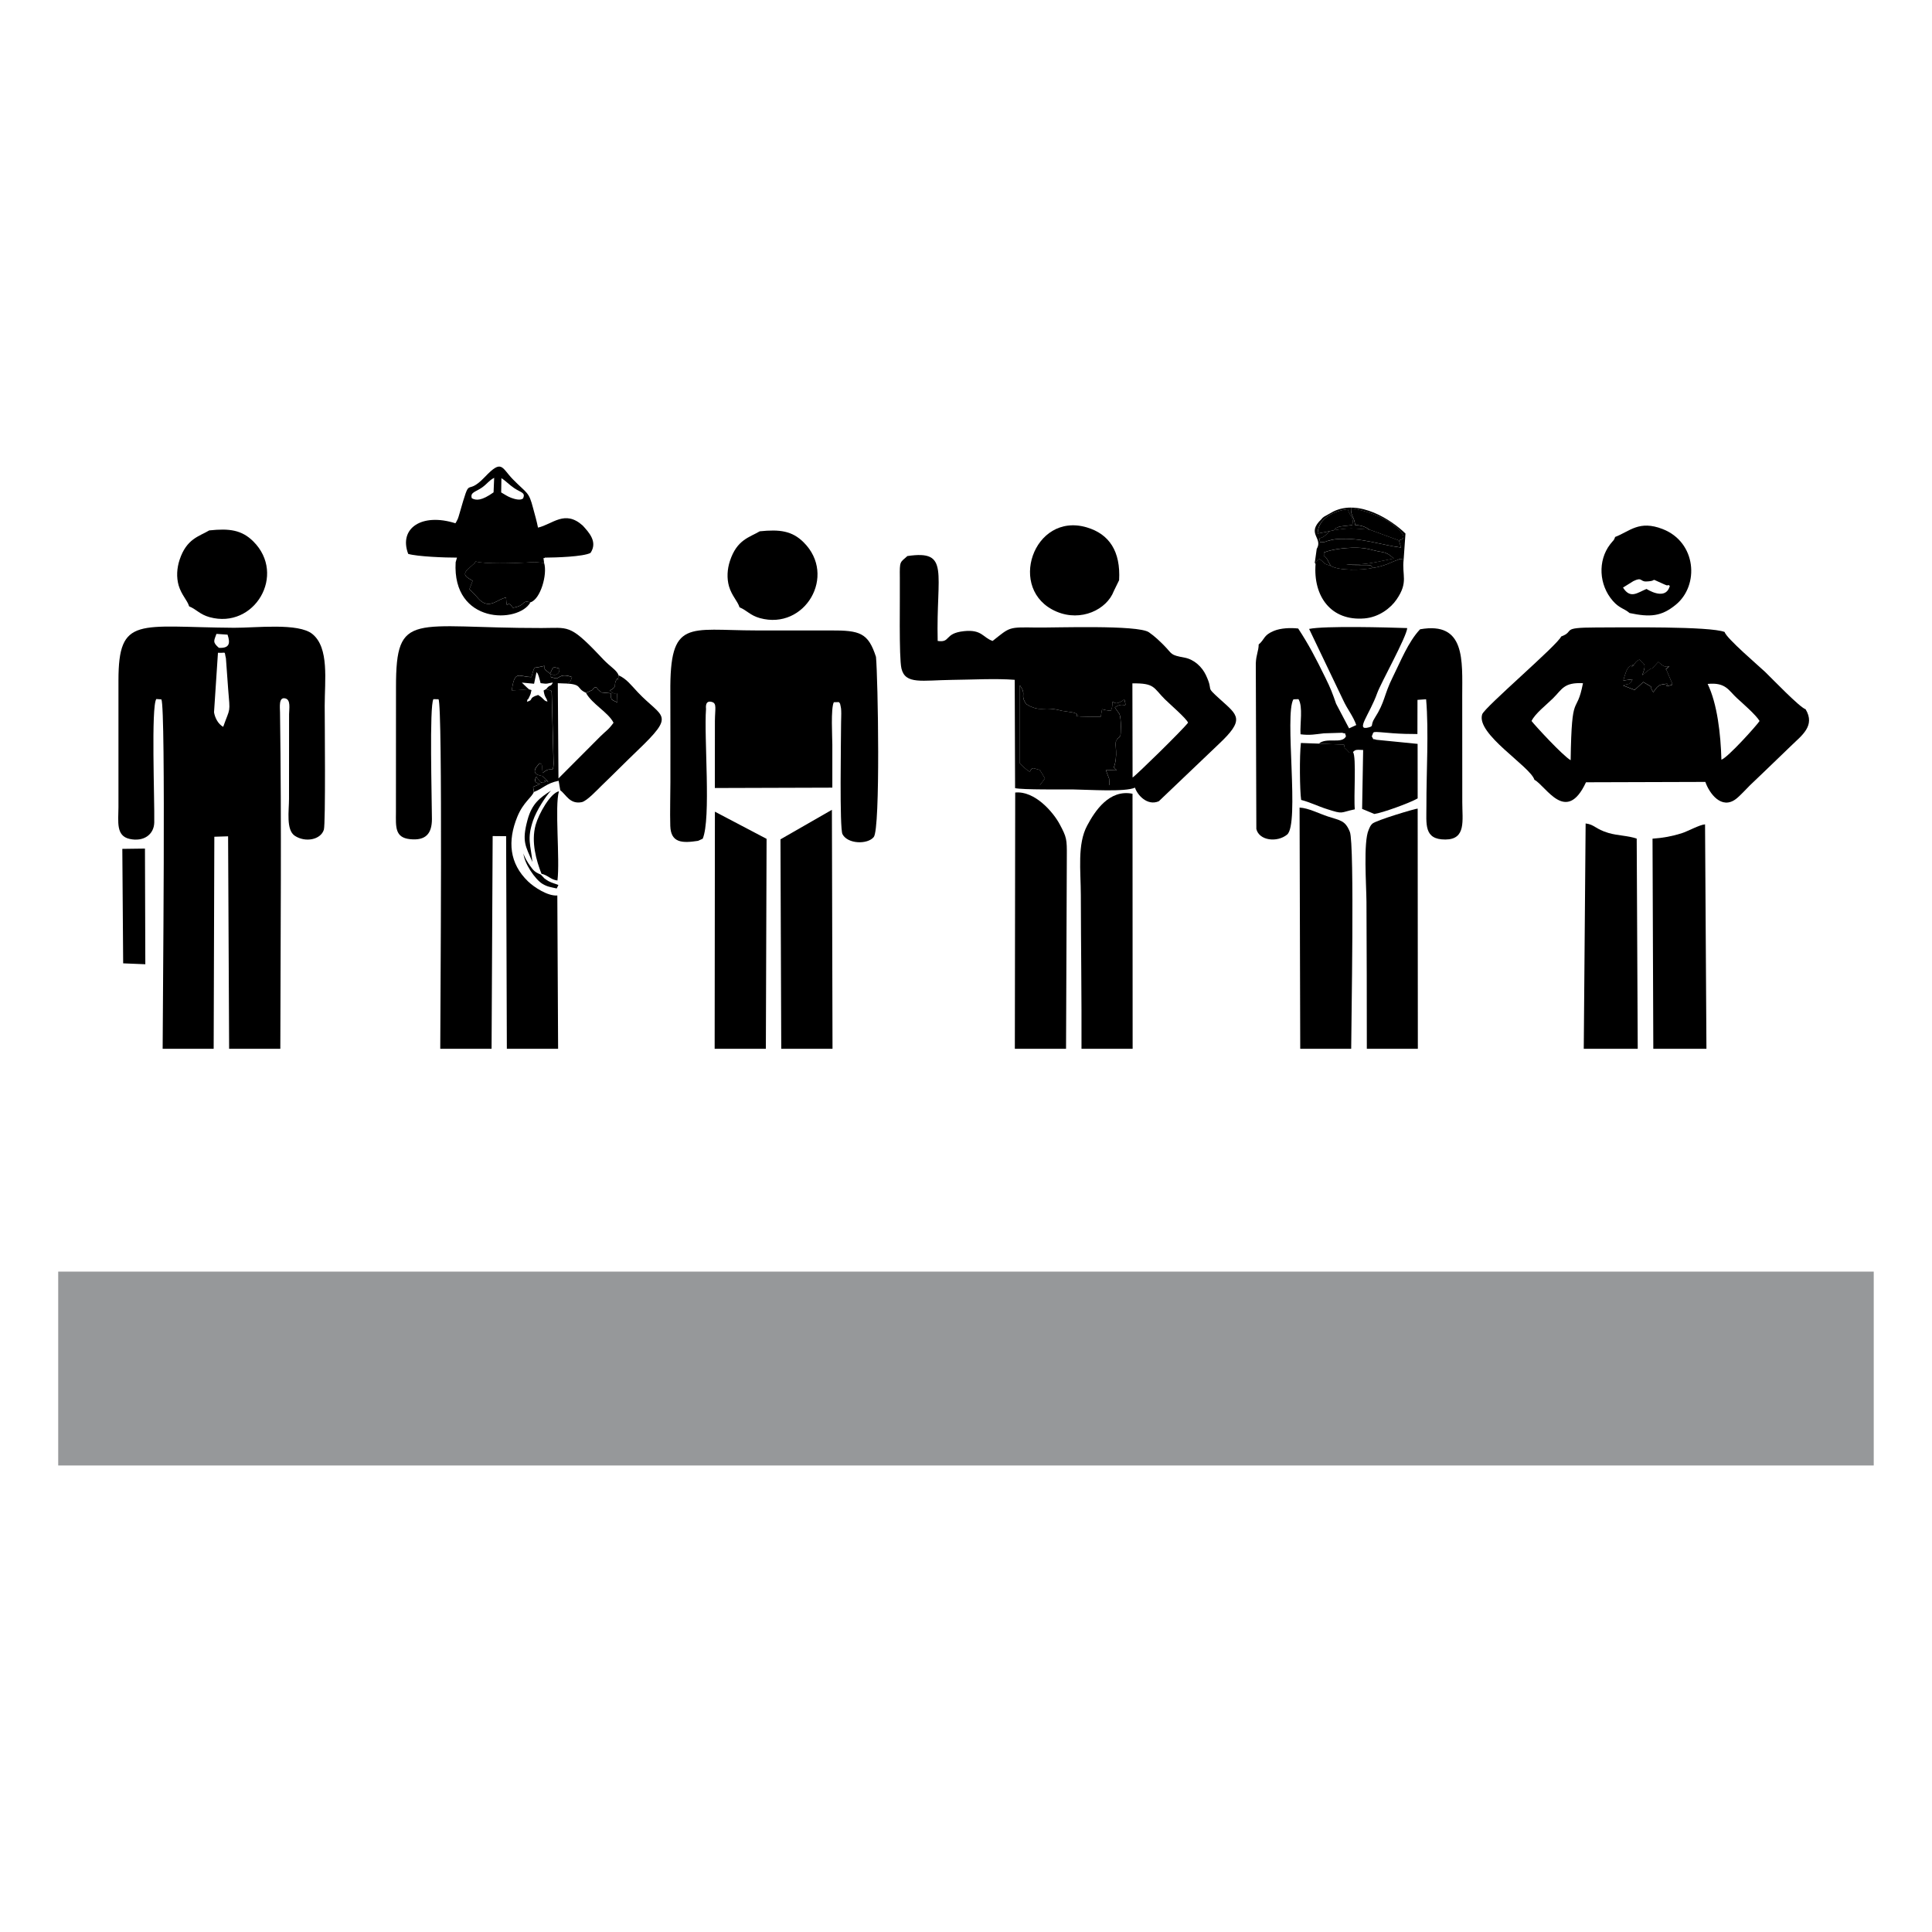 <!-- Generated by IcoMoon.io -->
<svg version="1.1" xmlns="http://www.w3.org/2000/svg" width="32" height="32" viewBox="0 0 32 32">
<title>logo-viajemos-todxs-por-mexico-blanco-y-negro</title>
<path fill="#96989a" d="M0.964 21.062h30.071v3.211h-30.071v-3.211z"></path>
<path fill="#000" d="M8.757 11.418c-0.005-0.007-0.014-0.025-0.017-0.019l-0.097-0.093 0.203 0.019 0.040-0.192c0.031 0.039 0.013 0.006 0.039 0.074 0.006 0.015 0.021 0.079 0.029 0.108 0.125 0.019 0.104 0.003 0.203-0.010-0.041 0.086-0.038 0.013-0.113 0.112 0.127 0.035 0.069 0.011 0.095 0.049l0.031 1.18c-0.008 0.165-0.019 0.058-0.128 0.119l-0.036 0.024c-0.004 0.003-0.011 0.011-0.019 0.014-0.013-0.189-0.006-0.125-0.044-0.161-0.207 0.192 0.028 0.206 0.040 0.212l0.1 0.096c-0.142-0.060 0.012 0.017-0.096 0.005-0.025-0.002-0.003 0.039-0.074-0.048l-0.026-0.041c-0.048 0.071-0.019 0.104 0.060 0.116-0.148 0.079-0.116 0.011-0.103 0.135 0.152-0.056 0.201-0.143 0.409-0.185l0.027 0.158c0.095 0.067 0.156 0.236 0.356 0.196 0.084-0.017 0.263-0.21 0.324-0.269 0.199-0.191 0.393-0.388 0.594-0.581 0.649-0.62 0.421-0.536 0.011-0.969-0.116-0.123-0.184-0.22-0.32-0.283-0.019 0.198 0.009-0.010-0.033 0.073-0.001 0.003-0.007 0.010-0.008 0.013l-0.011 0.027c-0.001 0.003-0.002 0.012-0.003 0.016-0.014 0.058 0.017 0.067-0.090 0.127 0.13 0.13 0.119-0.084 0.126 0.195-0.089-0.043-0.116-0.034-0.108-0.15l-0.153-0.015c-0.195-0.070 0.102 0.078-0.062-0.049-0.001-0.001-0.029-0.088-0.092 0.009l-0.105 0.047c0.103 0.187 0.371 0.323 0.456 0.494-0.085 0.118-0.112 0.122-0.214 0.222l-0.698 0.7-0.011-1.577 0.123 0.005c0.010-0.001 0.025-0.007 0.030-0.001s0.021-0.003 0.026-0.009c0.049-0.053 0.014 0.017 0.056-0.095-0.203-0.076-0.21 0.036-0.276 0.019-0.143-0.036-0.031-0.007-0.088-0.076 0.086 0.025 0.044 0.038 0.111 0.011 0.039-0.016 0.048-0.061 0.045-0.095-0.131-0.044-0.101-0.015-0.156 0.084l-0.051-0.042c-0.116-0.085 0.062-0.107-0.148-0.064-0.068 0.014-0.056-0.026-0.109 0.162-0.207 0-0.279-0.131-0.325 0.223l0.28-0.020z"></path>
<path fill="#000" d="M8.969 14.473c0.105 0.021 0.151 0.098 0.264 0.111 0.044-0.347-0.048-1.236 0.025-1.478-0.144 0.031-0.334 0.373-0.386 0.557-0.079 0.281 0.012 0.594 0.097 0.81z"></path>
<path fill="#000" d="M17.912 17.371h0.848l-0.002-4.224c-0.389-0.078-0.625 0.291-0.751 0.527-0.166 0.309-0.106 0.742-0.105 1.151 0.002 0.849 0.014 1.699 0.011 2.547z"></path>
<path fill="#000" d="M16.809 17.371h0.848l0.013-3.19c0.002-0.284-0.003-0.312-0.116-0.525-0.107-0.202-0.413-0.561-0.739-0.529l-0.006 4.245z"></path>
<path fill="#000" d="M18.232 11.872c-0.691 0-0.23-0.021-0.476-0.074l-0.166-0.024c-0.307-0.082-0.322 0.013-0.51-0.068-0.007-0.003-0.015-0.006-0.022-0.009s-0.014-0.007-0.020-0.011c-0.066-0.042-0.035-0.013-0.064-0.062-0.057-0.097-0.001-0.123-0.044-0.212-0.003-0.005-0.011-0.018-0.014-0.022-0.064-0.096 0.135 0.026-0.029-0.036v1.287c0.035 0.034 0.131 0.128 0.168 0.14 0.054-0.089 0.054-0.052 0.168-0.028l0.084 0.14-0.084 0.112h1.148c0.006-0.022 0.001-0.104-0.002-0.112-0.002-0.007-0.006-0.014-0.009-0.022l-0.045-0.118c0.045 0.002 0.129 0.003 0.155 0.005 0.011 0 0.018 0.001 0.028 0.001l-0.050-0.048c0.073-0.199 0.012-0.371 0.038-0.44 0.042-0.112-0.095 0.108 0.034-0.047 0.003-0.003 0.015-0.005 0.018-0.015s0.013-0.010 0.019-0.015c0.002-0.006 0.022-0.29-0.018-0.371l-0.074-0.105c0.152-0.112 0.207 0.054 0.157-0.136l-0.032 0.026c-0.115 0.066-0.115 0.034-0.164 0.014-0.005 0.097-0.002 0.083-0.028 0.152-0.090-0.012-0.085-0.011-0.145-0.027l-0.022 0.125z"></path>
<path fill="#000" d="M18.449 9.788l0.087-0.178c0.027-0.478-0.163-0.765-0.536-0.875-0.884-0.261-1.33 1.042-0.501 1.395 0.408 0.174 0.834-0.034 0.95-0.342z"></path>
<path fill="#000" d="M22.681 8.772l0.488 0.179c0.025-0.011 0.151-0.023 0.014-0.167-0.197-0.208-0.535-0.322-0.807-0.369 0.001 0.152 0.054 0.136 0.070 0.281 0.101 0.004 0.169 0.028 0.235 0.076z"></path>
<path fill="#000" d="M20.848 10.672c-0.002 0.117-0.042 0.165-0.048 0.317l0.009 2.741c0.045 0.193 0.343 0.229 0.509 0.094 0.211-0.171-0.047-1.991 0.105-2.241l0.084-0.003c0.078 0.127 0.022 0.415 0.034 0.582 0.158 0.021 0.253-0.001 0.387-0.016l0.302-0.009c0.080 0.029 0.030-0.026 0.064 0.057-0.062 0.138-0.325 0.010-0.45 0.124l0.418 0.016c0.009 0.069 0.008 0.051 0.033 0.075 0.088 0.081-0.003 0.037 0.114 0.047 0.042-0.038 0.040-0.040 0.169-0.034l-0.017 0.976 0.203 0.084c0.132-0.018 0.586-0.182 0.717-0.258l-0.001-0.903-0.683-0.068c-0.077-0.028-0.030 0.021-0.076-0.057 0.046-0.089-0.040-0.082 0.352-0.051 0.135 0.010 0.269 0.013 0.404 0.013l0.001-0.566 0.143-0.010c0.046 0.529 0.003 1.218 0.005 1.761 0.001 0.305-0.048 0.564 0.315 0.562 0.345-0.002 0.279-0.313 0.279-0.617-0.001-0.588-0.001-1.176-0.001-1.763 0-0.584 0.058-1.236-0.698-1.102-0.198 0.21-0.324 0.535-0.452 0.791-0.153 0.307-0.124 0.405-0.3 0.68-0.078 0.122-0.007 0.129-0.099 0.154-0.23 0.063 0.013-0.21 0.141-0.568 0.060-0.168 0.487-0.93 0.497-1.077-0.317-0.011-1.367-0.040-1.625 0.014l0.564 1.179c0.073 0.159 0.164 0.261 0.217 0.413l-0.119 0.055-0.215-0.408c-0.062-0.178-0.086-0.245-0.18-0.436-0.157-0.32-0.27-0.539-0.448-0.81-0.127-0.014-0.288-0.008-0.404 0.040-0.177 0.074-0.146 0.139-0.253 0.227z"></path>
<path fill="#000" d="M21.777 9.321l0.013 0.019c-0.042 0.535 0.253 0.949 0.809 0.903 0.242-0.020 0.435-0.171 0.533-0.314 0.2-0.291 0.085-0.395 0.117-0.663-0.123-0.005-0.015-0.019-0.141 0.023-0.034 0.011-0.087 0.037-0.119 0.050-0.076 0.029-0.152 0.053-0.253 0.068-0.181 0.038-0.558 0.049-0.699-0.037-0.147-0.042-0.085-0.051-0.195-0.119-0.039 0.067-0.052 0.053-0.066 0.068z"></path>
<path fill="#000" d="M22.094 8.782l-0.077 0.017c-0.157 0.188-0.18 0.048-0.152 0.182l0.064-0.003c0.073-0.015-0.015 0.003 0.061-0.019 0.061-0.018 0.105-0.027 0.164-0.031 0.397-0.027 0.712 0.097 1.053 0.141l-0.037-0.119-0.488-0.179c-0.275-0.018-0.306-0.035-0.587 0.010z"></path>
<path fill="#000" d="M11.103 11.467c0.002 0.494 0.001 0.988 0.001 1.483 0 0.239-0.009 0.493-0.002 0.729 0.009 0.287 0.203 0.287 0.46 0.248l0.077-0.035c0.141-0.332 0.019-1.683 0.055-2.148 0.001-0.008-0.026-0.156 0.102-0.116 0.078 0.025 0.047 0.109 0.045 0.314l-0.001 1.11 1.946-0.006c0-0.239 0-0.476 0-0.712 0-0.12-0.028-0.604 0.025-0.703l0.084-0.002c0.027 0.040 0.014 0.003 0.028 0.066 0.008 0.033 0.008 0.044 0.010 0.078 0.003 0.055-0.002 0.139-0.002 0.198-0.001 0.277-0.027 1.748 0.023 1.845 0.085 0.166 0.416 0.174 0.518 0.048 0.113-0.138 0.070-2.637 0.037-2.984-0.129-0.398-0.263-0.44-0.754-0.438-0.411 0.001-0.821 0-1.231 0-1.129-0.001-1.431-0.199-1.421 1.026z"></path>
<path fill="#000" d="M12.94 17.371h0.849l-0.010-3.958-0.852 0.489z"></path>
<path fill="#000" d="M11.837 17.371h0.848l0.012-3.477-0.856-0.45z"></path>
<path fill="#000" d="M26.014 12.591c-0.132-0.076-0.592-0.577-0.647-0.649 0.060-0.124 0.238-0.26 0.355-0.375 0.152-0.15 0.178-0.267 0.497-0.251-0.109 0.566-0.187 0.088-0.204 1.275zM28.284 11.328c0.302-0.030 0.347 0.109 0.485 0.235 0.085 0.078 0.315 0.277 0.375 0.379-0.046 0.073-0.53 0.61-0.632 0.641-0.012-0.425-0.068-0.924-0.228-1.255zM27.588 11.088c0.002 0.001 0.012 0.001 0.015 0.014l0.095 0.222c-0.001 0.005-0.003 0.015-0.007 0.022-0.238 0.064 0.071-0.054-0.165-0.007-0.037 0.007-0.046 0.015-0.068 0.035-0.056 0.048 0.011-0.014-0.029 0.031l-0.030 0.039c-0.004 0.006-0.010 0.015-0.015 0.022-0.1-0.144 0.062-0.031-0.166-0.168l-0.143 0.131-0.19-0.074c0.073-0.040 0.108 0.010 0.154-0.102l-0.151 0.018c0.019-0.069 0.054-0.207 0.106-0.234 0.163-0.087-0.074 0.090 0.064-0.014 0.007-0.006 0.025-0.068 0.097-0.098 0.052 0.077 0.134 0.038 0.044 0.263 0.008-0.006 0.018-0.026 0.022-0.019l0.062-0.052c0.137-0.102 0.007 0.037 0.184-0.153 0.060 0.052 0.111 0.105 0.185 0.068l-0.064 0.058zM25.858 10.542c-0.054 0.137-1.27 1.173-1.308 1.289-0.108 0.326 0.797 0.862 0.865 1.085 0.192 0.101 0.525 0.747 0.854 0.041l1.977-0.006c0.065 0.188 0.267 0.467 0.509 0.281 0.064-0.049 0.174-0.169 0.227-0.222 0.079-0.077 0.145-0.139 0.229-0.219 0.166-0.162 0.3-0.286 0.456-0.439 0.174-0.17 0.406-0.33 0.239-0.605-0.096-0.028-0.559-0.511-0.672-0.62-0.077-0.074-0.651-0.564-0.668-0.659-0.238-0.097-1.685-0.076-2.134-0.075-0.602 0.001-0.334 0.060-0.573 0.149z"></path>
<path fill="#000" d="M27.383 17.371h0.881l-0.023-3.717c-0.089 0.005-0.289 0.117-0.392 0.149-0.155 0.048-0.303 0.076-0.478 0.088l0.013 3.48z"></path>
<path fill="#000" d="M26.233 17.371h0.893l-0.017-3.481c-0.138-0.049-0.316-0.049-0.466-0.093-0.223-0.066-0.23-0.14-0.38-0.158l-0.031 3.732z"></path>
<path fill="#000" d="M27.271 9.755c-0.151 0.062-0.267 0.171-0.389-0.023l0.172-0.107c0.149-0.073 0.11 0.010 0.214 0.006 0.229-0.009 0.006-0.078 0.302 0.050 0.093 0.041 0.020-0.015 0.088 0.022-0.056 0.212-0.274 0.12-0.387 0.052zM26.752 8.893c-0.022 0.066-0.026 0.048-0.084 0.124-0.206 0.27-0.186 0.671 0.046 0.936 0.108 0.124 0.188 0.124 0.277 0.201 0.338 0.071 0.525 0.058 0.762-0.135 0.399-0.323 0.345-1.039-0.214-1.256-0.392-0.153-0.546 0.039-0.788 0.131z"></path>
<path fill="#000" d="M7.292 17.371h0.85l0.018-3.523 0.223 0.002 0.012 3.521h0.849l-0.013-2.539c-0.158 0.013-0.384-0.136-0.484-0.232-0.309-0.298-0.344-0.666-0.179-1.071 0.098-0.242 0.244-0.325 0.274-0.413-0.013-0.123-0.045-0.056 0.103-0.135-0.080-0.012-0.108-0.045-0.060-0.116l0.026 0.041c0.071 0.086 0.049 0.045 0.074 0.048 0.108 0.012-0.046-0.065 0.096-0.005l-0.1-0.096c-0.011-0.006-0.247-0.020-0.040-0.212 0.038 0.036 0.031-0.028 0.044 0.161 0.007-0.003 0.015-0.011 0.019-0.014l0.036-0.024c0.109-0.060 0.12 0.047 0.128-0.119l-0.031-1.18c-0.026-0.038 0.033-0.014-0.095-0.049l-0.038 0.021c0.017 0.121 0.045 0.11 0.064 0.183-0.068-0.013-0.044-0.040-0.155-0.109-0.178 0.054-0.060 0.080-0.185 0.112 0.025-0.102-0.007 0.019 0.039-0.080 0.026-0.057 0.021-0.044 0.036-0.113l-0.046-0.014-0.28 0.020c0.046-0.354 0.119-0.223 0.325-0.223 0.053-0.188 0.041-0.148 0.109-0.162 0.21-0.043 0.032-0.021 0.148 0.064l0.051 0.042c0.054-0.098 0.025-0.127 0.156-0.084 0.002 0.034-0.006 0.079-0.045 0.095-0.067 0.026-0.025 0.013-0.111-0.011 0.056 0.068-0.055 0.040 0.088 0.076 0.066 0.017 0.073-0.096 0.276-0.019-0.042 0.112-0.007 0.042-0.056 0.095-0.006 0.006-0.022 0.014-0.026 0.009s-0.020 0.001-0.030 0.001c0.297 0.017 0.173 0.079 0.344 0.156l0.105-0.047c0.063-0.097 0.090-0.010 0.092-0.009 0.164 0.127-0.133-0.021 0.062 0.049l0.153 0.015c-0.007 0.116 0.019 0.107 0.108 0.15-0.007-0.279 0.004-0.065-0.126-0.195 0.107-0.060 0.077-0.069 0.090-0.127 0.001-0.004 0.002-0.013 0.003-0.016l0.011-0.027c0.001-0.003 0.007-0.010 0.008-0.013 0.042-0.083 0.014 0.125 0.033-0.073-0.027-0.069-0.103-0.121-0.169-0.18-0.068-0.061-0.096-0.093-0.167-0.168-0.478-0.501-0.501-0.432-0.939-0.432-2.132 0.003-2.412-0.301-2.411 0.979l-0.001 2.071c-0.002 0.245-0.018 0.42 0.231 0.447 0.266 0.029 0.365-0.095 0.365-0.334-0.001-0.345-0.044-1.877 0.025-1.985l0.084 0.002c0.072 0.1 0.029 5.227 0.029 5.788z"></path>
<path fill="#000" d="M8.786 9.976c0.165-0.048 0.285-0.464 0.226-0.653l-0.155-0.013c-0.053-0.001-0.088 0.004-0.139 0.007-0.196 0.011-0.698 0.027-0.84-0.018-0.006 0.007-0.010 0.019-0.014 0.025l-0.133 0.12c-0.064 0.082-0.013 0.109 0.097 0.176l-0.053 0.138c0.005 0.006 0.014 0.013 0.018 0.017 0.004 0.003 0.012 0.011 0.017 0.017l0.046 0.047c0.001 0.001 0.049 0.054 0.052 0.057 0.012 0.013 0.017 0.021 0.039 0.042 0.169 0.159 0.307-0.027 0.435-0.040 0.014 0.249 0.013 0.003 0.112 0.168 0.231-0.039 0.131-0.129 0.292-0.091z"></path>
<path fill="#000" d="M3.697 12.039c-0.086-0.048-0.137-0.151-0.152-0.241l0.065-0.986c0.148 0.009 0.099-0.040 0.132 0.092l0.037 0.509c0.034 0.415 0.037 0.291-0.082 0.625zM2.407 15.971l-0.006-1.916-0.375 0.005 0.014 1.896 0.367 0.015zM3.468 8.784c-0.171 0.102-0.378 0.137-0.494 0.49-0.045 0.137-0.054 0.287-0.015 0.423 0.048 0.16 0.141 0.24 0.174 0.346 0.125 0.052 0.174 0.133 0.338 0.179 0.744 0.205 1.279-0.704 0.724-1.255-0.191-0.19-0.397-0.217-0.727-0.182zM3.625 10.73c-0.109-0.095-0.080-0.117-0.040-0.231l0.184 0.013c0.049 0.145 0.031 0.228-0.144 0.218zM2.694 17.371h0.845l0.011-3.512 0.228-0.007 0.017 3.519h0.848c0.003-1.85 0.022-3.722-0.005-5.57-0.001-0.088-0.026-0.266 0.092-0.232 0.086 0.025 0.060 0.163 0.058 0.261l-0.001 1.4c0 0.199-0.052 0.517 0.097 0.614 0.174 0.114 0.427 0.066 0.48-0.101 0.031-0.097 0.014-1.866 0.014-2.053 0-0.423 0.077-0.959-0.203-1.188-0.232-0.19-0.936-0.102-1.299-0.104-1.586-0.011-1.913-0.205-1.914 0.872v2.099c-0.001 0.239-0.045 0.475 0.184 0.526 0.233 0.052 0.405-0.072 0.409-0.273 0.007-0.379-0.054-1.919 0.034-2.044l0.084 0.006c0.076 0.135 0.021 5.163 0.021 5.787z"></path>
<path fill="#000" d="M18.759 12.878l-0.003-1.559c0.373-0.006 0.346 0.072 0.537 0.262 0.077 0.077 0.36 0.32 0.385 0.389-0.090 0.119-0.864 0.877-0.919 0.908zM18.232 11.872l0.022-0.125c0.060 0.016 0.055 0.015 0.145 0.027 0.026-0.069 0.023-0.054 0.028-0.152 0.050 0.020 0.049 0.052 0.164-0.014l0.032-0.026c0.050 0.19-0.005 0.023-0.157 0.136l0.074 0.105c0.040 0.081 0.021 0.365 0.018 0.371-0.006 0.006-0.017 0.005-0.019 0.015s-0.014 0.011-0.018 0.015c-0.129 0.155 0.008-0.065-0.034 0.047-0.026 0.069 0.035 0.241-0.038 0.44l0.050 0.048c-0.010-0.001-0.017-0.001-0.028-0.001-0.026-0.001-0.11-0.002-0.155-0.005l0.045 0.118c0.002 0.008 0.006 0.014 0.009 0.022 0.003 0.009 0.008 0.090 0.002 0.112h-1.148l0.084-0.112-0.084-0.14c-0.113-0.024-0.114-0.061-0.168 0.028-0.038-0.012-0.133-0.106-0.168-0.14v-1.287c0.164 0.061-0.034-0.061 0.029 0.036 0.003 0.004 0.011 0.017 0.014 0.022 0.044 0.089-0.013 0.115 0.044 0.212 0.029 0.049-0.003 0.019 0.064 0.062 0.006 0.004 0.013 0.007 0.020 0.011s0.014 0.006 0.022 0.009c0.188 0.081 0.203-0.015 0.51 0.068l0.166 0.024c0.246 0.054-0.215 0.074 0.476 0.074zM19.623 10.893c-0.25-0.045-0.2-0.058-0.34-0.199-0.068-0.069-0.156-0.155-0.254-0.222-0.184-0.125-1.547-0.074-1.861-0.078-0.472-0.007-0.432-0.011-0.727 0.222-0.162-0.054-0.175-0.194-0.475-0.162-0.334 0.036-0.214 0.195-0.435 0.162-0.028-1.136 0.209-1.511-0.502-1.406-0.125 0.112-0.128 0.080-0.125 0.353 0.005 0.322-0.017 1.325 0.027 1.51 0.064 0.269 0.342 0.194 0.838 0.188 0.325-0.003 0.72-0.026 1.038-0.001l0.006 1.794c0.12 0.029 0.798 0.020 0.971 0.022 0.248 0.003 0.849 0.045 1.015-0.030 0.038 0.121 0.204 0.308 0.395 0.225l0.99-0.944c0.44-0.413 0.322-0.476 0.027-0.742-0.27-0.244-0.097-0.106-0.238-0.404-0.064-0.135-0.192-0.257-0.35-0.288z"></path>
<path fill="#000" d="M21.535 17.371h0.845c0-0.361 0.058-3.392-0.022-3.592-0.077-0.192-0.155-0.187-0.362-0.255-0.154-0.050-0.321-0.14-0.471-0.148l0.011 3.996z"></path>
<path fill="#000" d="M22.638 17.371h0.846l-0.003-3.978c-0.034-0.002-0.691 0.194-0.751 0.25-0.033 0.031-0.041 0.056-0.062 0.105-0.088 0.202-0.037 0.909-0.035 1.189 0.004 0.811 0.006 1.623 0.006 2.434z"></path>
<path fill="#000" d="M8.517 8.085c0.115 0.077 0.187 0.070 0.149 0.167-0.039 0.045-0.148 0.013-0.198-0.006-0.070-0.027-0.1-0.052-0.167-0.090l0.004-0.236c0.074 0.046 0.126 0.107 0.212 0.165zM7.815 8.253c-0.033-0.1 0.064-0.104 0.17-0.179 0.089-0.064 0.109-0.112 0.2-0.16l-0.010 0.241c-0.197 0.14-0.287 0.137-0.36 0.098zM7.547 9.312c-0.060 1.030 1.043 1.018 1.239 0.664-0.161-0.038-0.061 0.052-0.292 0.091-0.099-0.165-0.098 0.081-0.112-0.168-0.128 0.013-0.266 0.199-0.435 0.040-0.022-0.021-0.027-0.029-0.039-0.042-0.002-0.002-0.050-0.056-0.052-0.057l-0.046-0.047c-0.005-0.005-0.013-0.013-0.017-0.017-0.004-0.005-0.013-0.011-0.018-0.017l0.053-0.138c-0.11-0.067-0.161-0.094-0.097-0.176l0.133-0.12c0.004-0.006 0.007-0.018 0.014-0.025 0.141 0.045 0.644 0.029 0.84 0.018 0.051-0.003 0.086-0.007 0.139-0.007l0.155 0.013c-0.018-0.139-0.008-0.055 0.014-0.088 0.175-0.001 0.632-0.014 0.755-0.078 0.123-0.185-0.029-0.342-0.129-0.453-0.297-0.266-0.496-0.023-0.741 0.034-0.020-0.104-0.053-0.217-0.081-0.322-0.072-0.278-0.095-0.234-0.334-0.477-0.19-0.194-0.179-0.341-0.464-0.041-0.34 0.357-0.222-0.086-0.423 0.613-0.009 0.029-0.016 0.058-0.027 0.084l-0.028 0.054c-0.002 0.003-0.007 0.011-0.011 0.017-0.553-0.176-0.943 0.080-0.782 0.507 0.149 0.045 0.619 0.063 0.808 0.062l-0.022 0.077z"></path>
<path fill="#000" d="M21.55 13.249c0.149 0.038 0.282 0.106 0.431 0.153 0.279 0.089 0.204 0.056 0.459 0.003-0.021-0.206 0.029-0.866-0.030-0.95-0.117-0.010-0.026 0.034-0.114-0.047-0.025-0.024-0.024-0.006-0.033-0.075l-0.716-0.027c-0.025 0.214-0.019 0.785 0.004 0.943z"></path>
<path fill="#000" d="M23.17 8.951l0.037 0.119c-0.34-0.045-0.656-0.168-1.053-0.141-0.058 0.004-0.103 0.014-0.164 0.031-0.076 0.022 0.013 0.003-0.061 0.019l-0.064 0.003c-0.027-0.134-0.005 0.006 0.152-0.182l-0.194 0.037c0.008-0.259 0.283-0.375 0.498-0.403 0.049 0.146 0.101 0.119 0.078 0.263l-0.214 0.025c-0.119 0.051-0.049 0.023-0.092 0.061 0.281-0.045 0.312-0.028 0.587-0.010-0.066-0.048-0.134-0.072-0.235-0.076-0.016-0.145-0.069-0.129-0.070-0.281 0.272 0.047 0.61 0.161 0.807 0.369 0.137 0.144 0.011 0.156-0.014 0.167zM21.809 9.091l-0.032 0.23c0.014-0.015 0.027-0.001 0.066-0.068 0.11 0.068 0.048 0.076 0.195 0.119-0.004-0.007-0.009-0.027-0.010-0.022l-0.044-0.084c-0.081-0.123-0.054 0.015-0.057-0.115 0.151-0.063 0.443-0.090 0.616-0.076 0.124 0.010 0.174 0.034 0.282 0.056 0.061 0.012 0.085 0.010 0.14 0.034 0.031 0.013 0.035 0.018 0.053 0.030 0.007 0.005 0.027 0.022 0.033 0.026l0.034 0.029c-0.293 0.056-0.45 0.113-0.791 0.096 0.059 0.012 0.147 0.012 0.219 0.012 0.24 0 0.183-0.001 0.223 0.049 0.101-0.015 0.177-0.039 0.253-0.068 0.032-0.013 0.085-0.038 0.119-0.050 0.125-0.043 0.018-0.029 0.141-0.023l0.030-0.429c-0.231-0.226-0.766-0.575-1.194-0.365l-0.156 0.087c-0.065 0.052-0.005 0.005-0.042 0.040-0.259 0.246 0.033 0.305-0.078 0.493z"></path>
<path fill="#000" d="M22.038 9.371c0.141 0.085 0.518 0.075 0.699 0.037-0.041-0.050 0.017-0.049-0.223-0.049-0.072 0-0.16 0-0.219-0.012 0.341 0.017 0.498-0.040 0.791-0.096l-0.034-0.029c-0.006-0.005-0.026-0.021-0.033-0.026-0.018-0.012-0.022-0.017-0.053-0.030-0.054-0.024-0.079-0.022-0.14-0.034-0.109-0.022-0.158-0.046-0.282-0.056-0.173-0.014-0.466 0.013-0.616 0.076 0.003 0.131-0.024-0.007 0.057 0.115l0.044 0.084c0.002-0.005 0.006 0.015 0.010 0.022z"></path>
<path fill="#000" d="M27.652 11.030c-0.074 0.038-0.125-0.015-0.185-0.068-0.176 0.19-0.047 0.050-0.184 0.153l-0.062 0.052c-0.004-0.006-0.014 0.013-0.022 0.019 0.090-0.226 0.008-0.186-0.044-0.263-0.072 0.031-0.090 0.093-0.097 0.098-0.137 0.104 0.099-0.073-0.064 0.014-0.052 0.027-0.087 0.165-0.106 0.234l0.151-0.018c-0.046 0.112-0.081 0.062-0.154 0.102l0.19 0.074 0.143-0.131c0.227 0.136 0.065 0.023 0.166 0.168 0.005-0.007 0.011-0.016 0.015-0.022l0.030-0.039c0.040-0.045-0.027 0.017 0.029-0.031 0.022-0.019 0.032-0.027 0.068-0.035 0.236-0.047-0.073 0.071 0.165 0.007 0.004-0.006 0.006-0.017 0.007-0.022l-0.095-0.222c-0.003-0.014-0.013-0.014-0.015-0.014l0.064-0.058z"></path>
<path fill="#000" d="M22.018 8.799l0.077-0.017c0.044-0.038-0.026-0.010 0.092-0.061l0.214-0.025c0.022-0.144-0.030-0.117-0.078-0.263-0.215 0.027-0.49 0.144-0.498 0.403l0.194-0.037z"></path>
<path fill="#000" d="M8.818 14.274c-0.027-0.285-0.094-0.372 0.011-0.683 0.057-0.168 0.209-0.401 0.296-0.495-0.179 0.117-0.313 0.208-0.388 0.486-0.097 0.36-0.031 0.43 0.080 0.692z"></path>
<path fill="#000" d="M9.221 14.716l0.028-0.058c-0.048-0.020-0.109-0.034-0.163-0.063-0.017-0.009-0.052-0.033-0.068-0.045l-0.060-0.064c-0.102-0.041-0.122-0.068-0.178-0.145-0.038-0.053-0.095-0.143-0.11-0.207 0.011 0.162 0.192 0.432 0.316 0.506 0.084 0.050 0.136 0.053 0.235 0.076z"></path>
<path fill="#000" d="M12.584 8.8c-0.172 0.102-0.378 0.137-0.494 0.491-0.045 0.136-0.054 0.287-0.015 0.422 0.048 0.16 0.141 0.24 0.174 0.346 0.125 0.052 0.174 0.133 0.338 0.179 0.745 0.205 1.279-0.704 0.724-1.255-0.191-0.191-0.397-0.217-0.727-0.183z"></path>
</svg>
